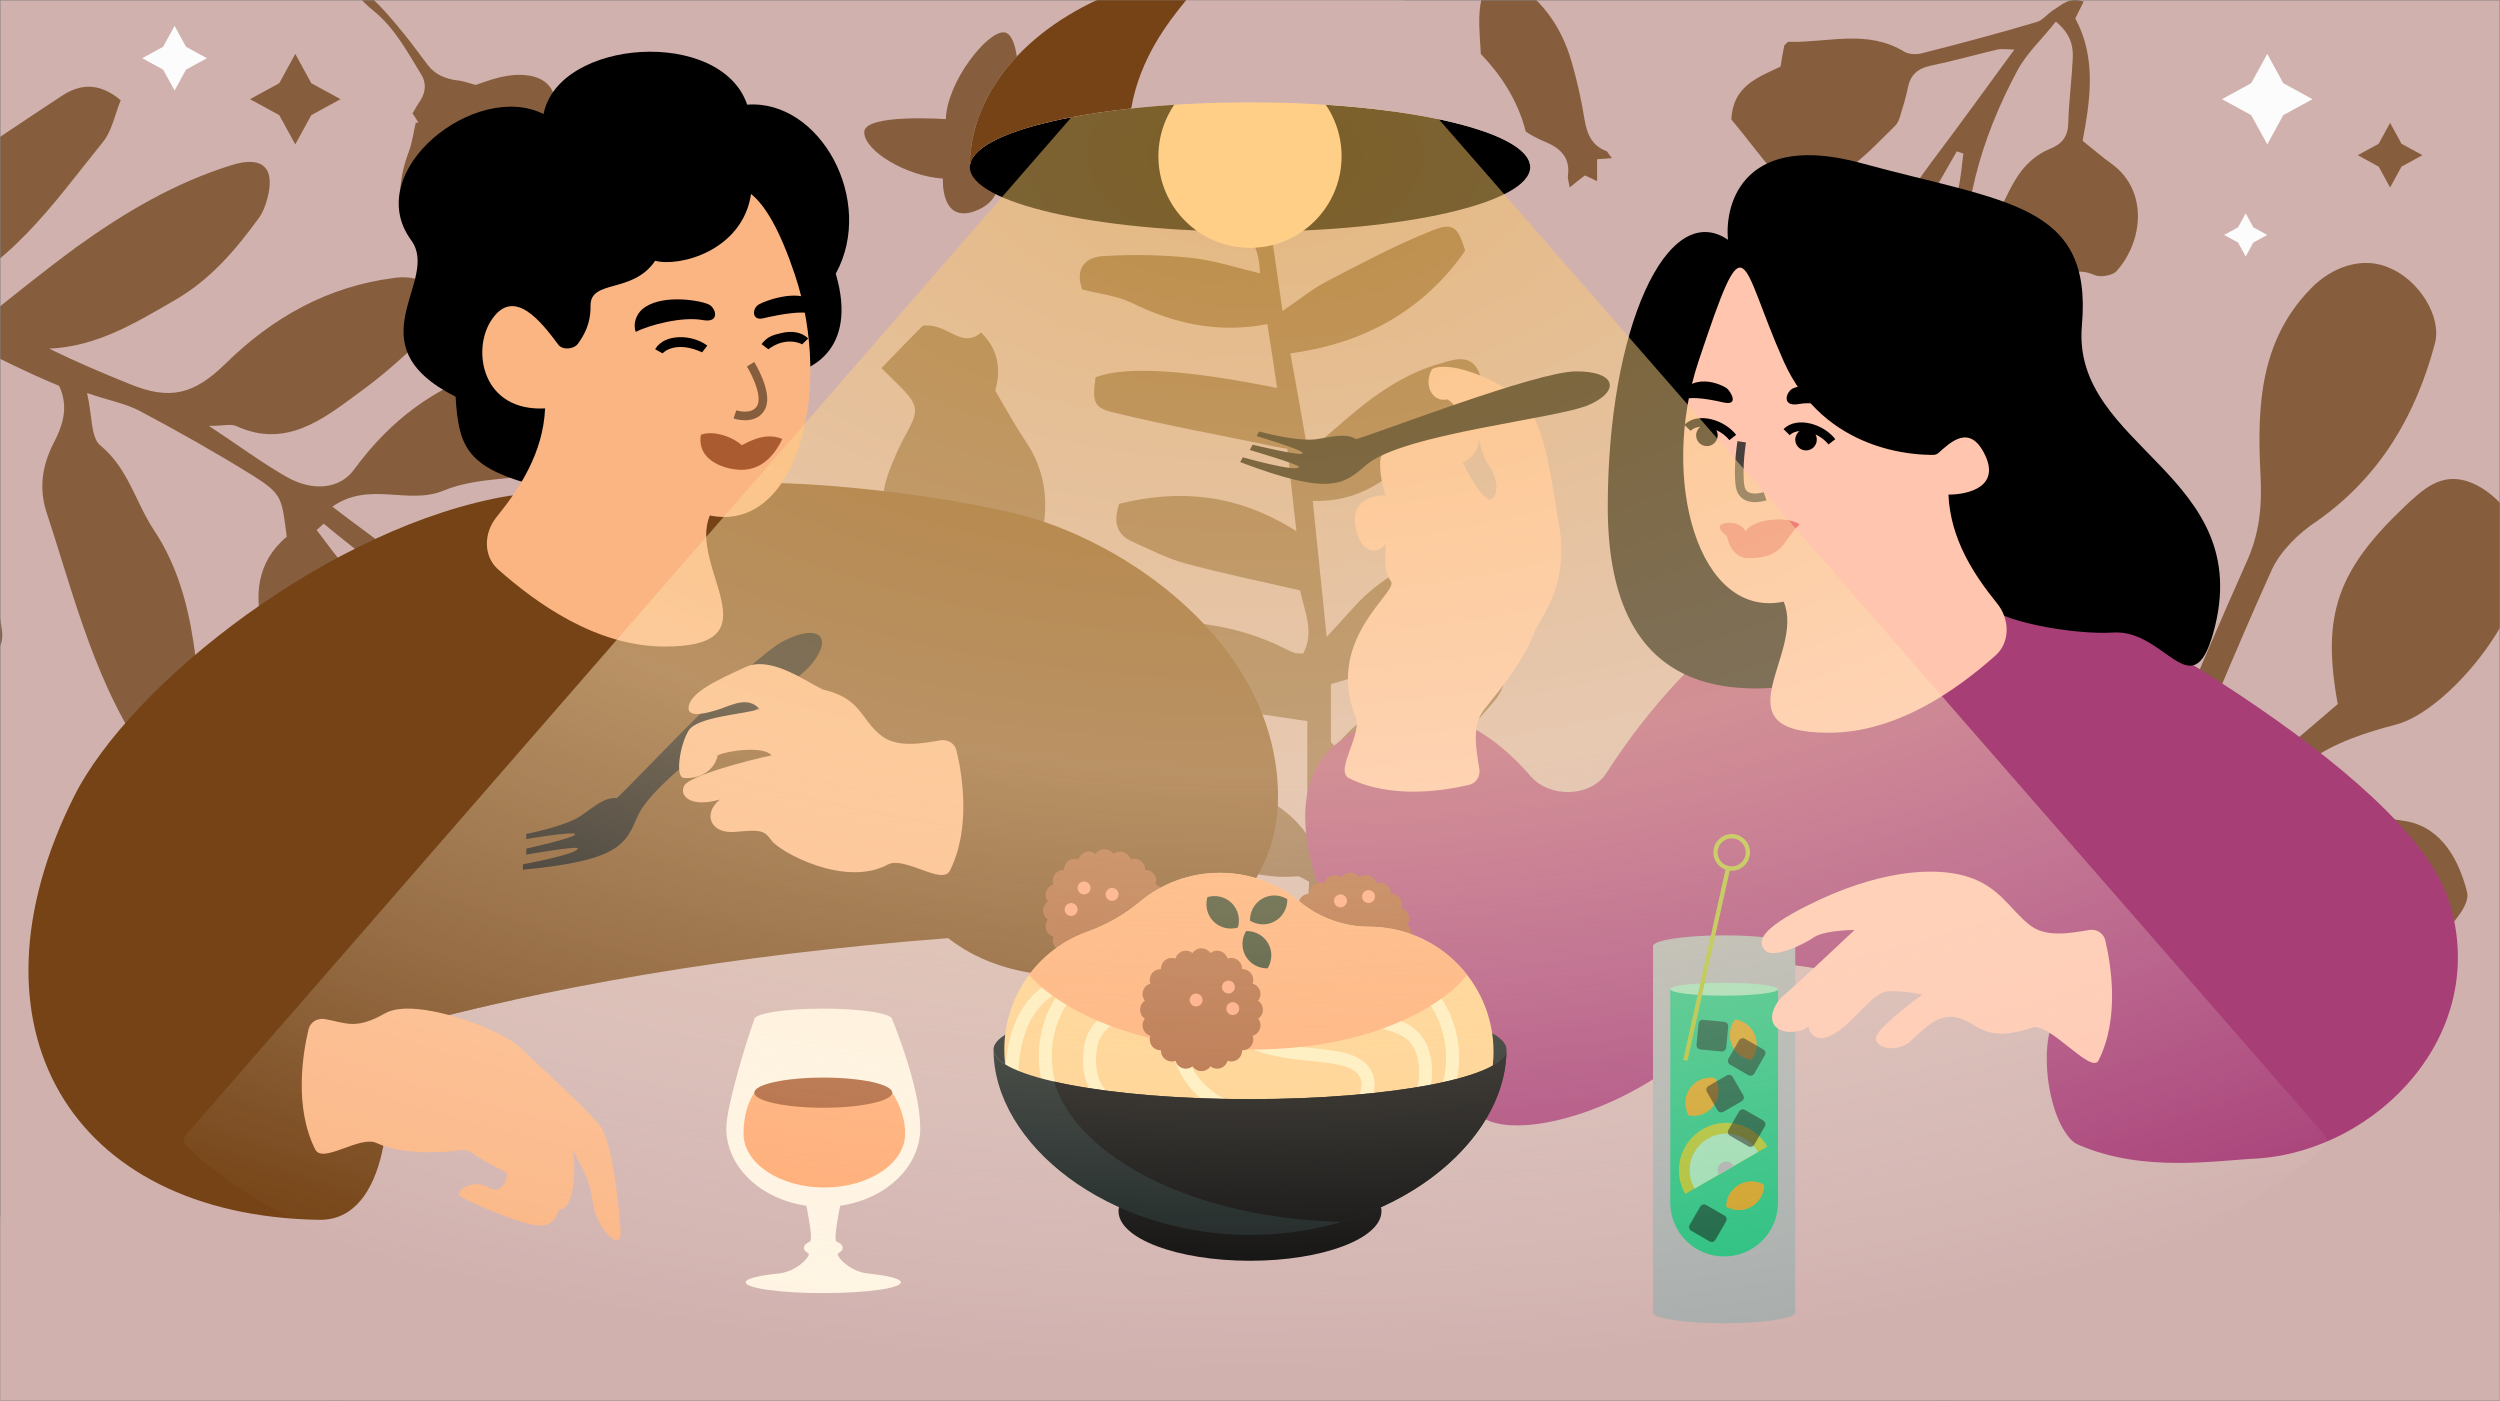 <svg width="1160" height="650" viewBox="0 0 1160 650" fill="none" xmlns="http://www.w3.org/2000/svg">
<rect x="0" y="0" width="1160" height="650" fill="#808080" stroke="none"/>
<g clip-path="url(#clip0_1_1203)">
<mask id="mask0_1_1203" style="mask-type:luminance" maskUnits="userSpaceOnUse" x="0" y="0" width="1160" height="650">
<path d="M1160 0H0V650H1160V0Z" fill="white"/>
</mask>
<g mask="url(#mask0_1_1203)">
<mask id="mask1_1_1203" style="mask-type:luminance" maskUnits="userSpaceOnUse" x="0" y="0" width="1160" height="650">
<path d="M1160 0H0V650H1160V0Z" fill="white"/>
</mask>
<g mask="url(#mask1_1_1203)">
<path d="M1160 0H0V650H1160V0Z" fill="#D1B1AE"/>
<path d="M1059.43 53.437L1052.02 67L1044.57 53.437L1031 46.016L1044.57 38.595L1052.02 25L1059.43 38.595L1073 46.016L1059.43 53.437Z" fill="#FCFCFC"/>
<path d="M637.517 65.531L628.519 82L619.483 65.531L603 56.519L619.483 47.508L628.519 31L637.517 47.508L654 56.519L637.517 65.531Z" fill="#FCFCFC"/>
<path d="M1114.3 77.312L1109.01 87L1103.7 77.312L1094 72.011L1103.7 66.711L1109.01 57L1114.3 66.711L1124 72.011L1114.3 77.312Z" fill="#865E3E"/>
<path fill-rule="evenodd" clip-rule="evenodd" d="M463.285 84.946C471.981 90.645 494.636 86.028 492.906 71.692C490.758 53.888 468.926 56.576 468.926 56.576C474.077 45.319 473.796 15.954 466.027 15.027C458.258 14.092 439.337 38.019 438.874 55.279C438.874 55.279 401 52.577 401 61.328C401 70.086 420.645 81.807 437.522 82.862C437.522 82.862 436.203 103.765 452.284 97.992C463.631 93.925 463.285 84.946 463.285 84.946Z" fill="#865E3E"/>
<path d="M144.426 53.437L137.016 67L129.574 53.437L116 46.016L129.574 38.595L137.016 25L144.426 38.595L158 46.016L144.426 53.437Z" fill="#865E3E"/>
<path d="M1045.54 112.542L1042.01 119L1038.46 112.542L1032 109.008L1038.46 105.474L1042.01 99L1045.54 105.474L1052 109.008L1045.54 112.542Z" fill="#FCFCFC"/>
<path d="M86.304 32.312L81.011 42L75.696 32.312L66 27.011L75.696 21.711L81.011 12L86.304 21.711L96 27.011L86.304 32.312Z" fill="#FCFCFC"/>
<path d="M1084.72 326.694C1056.52 350.893 1027.92 375.092 996.495 402.068C999.717 393.737 1001.33 388.183 1003.75 383.026C1020.26 343.355 1036.38 303.685 1054.1 264.411C1058.13 255.684 1066.59 247.353 1075.05 241.799C1104.45 221.171 1120.97 192.608 1129.83 159.285C1133.06 146.59 1122.18 129.929 1108.89 124.375C1097.61 119.218 1084.31 122.788 1074.24 131.912C1048.46 156.508 1047.25 188.244 1048.86 219.98C1049.67 235.055 1048.46 247.75 1042.02 261.634C1018.65 313.999 996.897 367.554 974.339 420.316C969.505 431.82 963.865 442.928 957.822 456.416C944.126 425.076 951.78 402.068 971.922 379.456C994.48 354.463 999.717 323.52 994.883 290.991C994.078 285.437 990.452 279.883 986.827 275.519C974.339 260.841 955.808 262.825 947.751 279.883C934.861 307.255 922.776 335.421 919.15 365.968C917.136 383.026 916.33 400.084 931.638 413.572C935.263 416.746 936.875 422.696 938.083 427.853C944.932 455.226 952.585 481.012 938.083 509.971C925.595 534.567 920.358 562.336 911.093 590.899C905.856 577.014 900.217 564.716 896.591 552.022C895.383 547.658 897.397 542.104 899.411 537.344C901.022 533.377 906.259 529.806 906.662 525.839C909.482 501.244 912.705 476.251 913.51 451.259C913.913 439.358 896.188 425.473 884.506 424.68C868.795 423.886 851.473 434.201 846.639 448.879C838.18 475.458 832.943 502.83 845.431 532.583C855.905 537.74 867.99 544.088 883.298 552.022C892.966 567.493 900.217 588.519 900.62 610.337C901.022 631.363 896.188 652.388 896.188 675C898.605 671.033 902.231 667.463 903.439 663.099C910.288 640.487 918.344 617.875 922.373 594.469C927.207 567.493 940.903 551.625 970.713 548.848C989.244 561.146 1011.4 563.923 1034.36 557.972C1042.42 555.989 1050.47 551.228 1056.52 545.674C1066.99 535.36 1064.98 522.269 1052.89 513.541C1030.33 496.88 1006.97 492.913 979.575 511.558C975.95 529.41 963.059 541.311 936.875 543.294C945.334 521.476 951.377 501.244 961.045 482.995C972.324 461.573 1006.16 455.226 1029.93 456.019C1063.77 457.606 1100.43 461.573 1129.43 436.978C1136.28 431.027 1146.35 420.316 1144.74 413.969C1141.11 399.687 1133.46 384.216 1116.54 381.042C1105.66 379.059 1093.58 379.455 1083.1 382.629C1068.6 386.993 1054.91 394.53 1041.21 402.068C1035.17 405.638 1027.51 411.589 1026.3 417.142C1023.48 433.804 1010.59 438.564 997.703 444.118C991.661 446.895 985.618 449.275 976.353 450.466C980.381 444.118 983.604 437.771 988.035 431.82C1010.59 400.084 1040.81 375.488 1071.83 352.876C1083.1 344.546 1098.01 339.785 1111.71 336.215C1135.07 330.264 1172.94 285.437 1170.92 255.287C1170.12 242.593 1157.63 227.121 1144.34 223.154C1132.25 219.584 1124.19 227.121 1116.14 234.659C1084.72 264.411 1077.06 285.04 1084.72 326.694Z" fill="#865E3E"/>
<path d="M803.36 55.438C803.993 39.863 815.722 35.878 826.163 30.903C826.668 27.371 827.38 23.895 827.93 21.022C828.768 20.383 829.245 19.432 829.921 19.397C847.99 19.91 866.394 13.396 883.731 24.066C885.848 25.279 889.379 25.359 891.775 24.705C909.638 20.202 927.348 15.443 944.959 10.226C947.823 9.482 949.985 6.393 952.652 4.733C956.625 2.343 960.148 -1.677 966.822 0.753C965.443 3.405 964.38 5.709 962.947 8.561C972.879 26.959 969.866 46.428 966.341 65.329C971.285 69.238 975.401 72.926 979.886 76.065C996.944 88.602 994.408 112.081 982.056 125.82C980.164 127.903 974.597 128.789 971.805 127.611C964.05 124.246 958.987 126.56 954.149 132.169C951.257 135.495 947.383 138.342 943.464 140.53C936.933 144.178 932.178 142.045 931.008 134.83C929.497 125.584 929.958 116.433 924.753 107.709C923.529 105.656 926.385 100.812 927.98 97.356C930.954 91.248 933.828 84.683 937.937 79.31C941.045 75.18 945.865 71.291 950.613 69.324C956.819 66.884 959.504 63.503 959.677 57.079C959.94 47.012 961.293 37.021 961.763 27.009C962.089 20.841 960.432 15.438 953.894 10.025C947.785 17.883 940.443 24.549 935.991 32.85C919.033 64.554 909.325 98.196 911.948 134.7C912.352 140.631 911.874 146.542 911.908 153.022C920.249 155.034 924.445 160.9 928.633 167.627C932.054 173.07 937.512 177.547 941.664 182.754C945.509 187.448 948.94 192.031 947.777 198.838C945.675 210.786 942.27 213.543 926.777 215.012C925.822 216.914 924.605 218.961 923.803 221.12C919.477 232.258 909.172 234.25 899.173 236.755C897.921 237.284 896.264 236.841 895.021 236.509C878.565 230.819 866.886 210.66 871.528 194.214C874.278 184.812 877.964 175.228 882.937 166.635C885.109 162.686 890.748 159.879 895.343 157.655C903.486 153.792 907.18 148.308 905.146 139.353C900.97 121.846 903.955 104.957 908.498 88.053C909.959 82.62 910.176 76.855 911.015 71.255C909.979 70.979 908.997 70.501 907.962 70.224C900.447 83.314 892.932 96.405 885.624 109.55C883.452 113.499 881.848 117.816 880.505 121.986C878.081 130.182 874.674 137.899 877.483 147.277C879.589 154.31 879.452 162.253 870.777 167.269C867.903 168.874 866.452 173.447 864.911 176.702C860.451 185.863 854.549 193.777 845.505 199.341C833.793 206.565 823.705 202.792 820.312 189.807C819.763 187.719 819.628 185.742 819.089 182.794C808.685 179.368 797.553 176.179 794.682 162.902C792.063 150.34 797.136 142.205 807.325 136.515C811.769 119.154 819.597 115.637 836.089 122.847C838.259 123.858 840.736 125.382 842.97 125.332C849.465 125.126 854.634 127.369 859.579 131.278C861.587 132.893 864.596 133.266 868.27 134.463C869.821 130.348 871.623 126.947 872.182 123.214C875.545 104.917 885.367 89.855 896.17 75.27C908.919 58.402 921.308 41.221 934.642 23C931.111 22.919 928.778 22.512 926.644 23.02C916.438 25.47 906.123 28.322 895.764 30.516C889.882 31.748 886.422 34.706 885.268 40.653C884.502 44.33 883.474 48.154 882.294 51.721C881.699 53.934 880.941 56.752 879.419 58.286C872.175 65.409 865.292 72.845 857.076 78.63C851.319 82.701 843.564 84.295 836.582 86.313C830.592 87.948 826.431 83.601 822.838 79.621C816.426 72.085 810.078 63.487 803.36 55.438Z" fill="#865E3E"/>
<path d="M617.542 317.428C617.542 327.123 617.542 335.711 617.542 344.298C618.103 345.129 618.945 345.683 619.507 346.514C638.876 322.968 666.386 314.381 693.335 304.686C700.914 312.442 698.107 319.921 692.774 326.015C674.527 347.345 655.719 367.844 624.84 370.614C617.261 371.445 615.015 376.708 614.734 383.356C614.454 394.991 614.734 406.348 614.734 418.814C623.156 409.672 630.735 400.531 639.157 392.498C653.473 378.37 672.281 371.999 690.809 366.182C699.791 363.412 705.687 369.783 702.318 378.647C699.511 386.403 695.019 393.606 689.966 400.254C673.966 421.861 653.473 438.204 627.086 446.238C623.156 447.346 619.226 449.285 614.454 450.947C613.331 463.412 611.927 475.324 610.804 487.512C611.646 487.789 612.489 488.066 613.331 488.343C626.805 476.155 639.718 462.858 654.315 451.778C669.193 440.697 686.036 432.941 703.441 428.232C712.424 432.941 712.424 438.204 708.494 444.853C687.721 482.249 659.649 510.781 615.857 521.03C613.05 521.584 610.524 522.415 607.436 523.246C602.944 539.867 602.102 557.595 590.873 572C590.873 569.23 590.312 566.183 590.873 563.413C594.242 544.022 598.172 524.354 601.26 504.964C603.506 491.944 600.979 490.005 587.786 485.573C568.135 478.925 548.205 471.722 529.116 463.135C521.817 459.811 515.641 453.44 509.466 447.9C504.413 443.19 502.167 437.373 505.816 428.509C544.836 419.645 572.346 444.576 604.348 465.905C605.471 445.13 606.594 426.847 607.436 409.118C604.067 407.456 602.944 406.348 601.821 406.625C579.083 408.564 559.995 398.038 540.906 388.897C533.046 385.295 526.589 378.924 520.414 372.553C515.361 367.567 512.834 360.919 518.168 352.054C530.519 350.946 542.871 354.824 555.222 358.425C558.872 359.534 561.96 361.473 565.609 362.581C581.329 367.013 596.488 372.83 606.594 387.512C606.594 370.337 606.594 353.162 606.594 334.603C593.119 332.664 580.206 330.725 567.574 328.508C550.45 325.461 536.976 315.212 523.221 306.071C520.414 304.132 518.729 297.483 519.852 294.159C520.975 291.112 526.87 288.342 530.8 288.342C553.538 287.511 575.434 290.558 595.926 300.807C597.611 301.638 599.295 302.47 600.979 303.024C601.821 303.301 602.664 303.024 604.629 303.301C609.962 293.605 605.471 284.187 603.225 273.938C585.259 269.782 567.574 266.181 550.17 261.472C541.748 259.256 533.888 255.101 525.747 251.5C518.729 248.453 516.203 243.189 519.291 233.771C547.082 226.846 574.311 229.062 601.541 246.514C599.856 232.386 598.734 220.752 597.33 208.286C593.119 207.455 589.47 206.901 586.101 206.07C563.363 201.361 540.344 197.206 517.887 191.666C507.501 189.45 506.658 186.956 508.343 175.045C522.098 169.782 550.17 171.444 592.558 180.031C591.154 170.336 589.751 161.195 588.066 150.391C565.048 154.823 544.555 150.114 524.905 140.419C517.887 137.095 509.746 136.264 502.167 134.325C498.518 124.352 503.851 119.089 512.273 118.812C525.747 117.981 539.222 118.258 552.696 119.643C563.083 120.751 573.188 124.075 584.698 126.845C584.136 116.319 581.61 109.671 572.908 103.854C552.415 90.557 533.607 75.599 526.589 50.391C524.905 44.02 523.221 37.925 531.362 31C536.414 34.047 543.152 36.263 547.643 40.972C559.433 53.438 570.662 66.18 581.329 79.754C584.978 84.186 586.663 90.557 587.786 96.374C590.593 111.61 592.558 127.122 595.084 144.297C602.944 139.034 608.839 134.048 615.857 130.446C631.858 122.136 647.859 113.549 664.702 106.901C674.527 103.023 676.492 105.516 679.861 116.319C660.491 144.02 633.262 159.256 598.734 163.965C601.541 179.2 604.067 193.605 606.874 209.671C613.05 204.408 618.664 199.699 623.998 194.99C637.472 183.355 651.789 173.106 669.193 168.397C674.808 166.735 681.545 164.519 685.475 171.167C689.124 177.538 685.475 182.524 680.983 186.956C672.562 195.544 664.14 204.131 655.158 212.164C642.525 223.522 629.051 233.217 609.12 232.386C611.366 253.993 613.331 273.938 615.577 295.544C620.349 290.281 624.279 286.126 628.209 281.694C642.806 265.627 661.895 257.04 682.668 252.331C686.879 251.5 691.931 253.716 696.423 254.547C695.581 259.256 695.861 264.796 693.335 268.397C678.457 291.943 658.807 309.395 629.893 314.104C626.244 314.658 622.594 316.043 617.542 317.428Z" fill="#865E3E"/>
<path d="M321.783 403.17C325.08 397.773 327.762 393.779 330.559 389.369C313.853 367.221 303.025 341.679 279.897 325.684C276.176 322.941 274.637 317.191 271.682 313.307C256.676 294.72 237.233 280.79 214.68 273.198C203.043 269.085 192.092 264.927 182.718 256.713C173.95 249.547 164.531 243.106 154.204 235.093C171.466 223.031 189.129 234.495 205.836 227.644C221.324 221.148 240.13 222.867 256.979 218.73C273.142 214.638 292.09 219.072 305.852 205.885C294.313 177.26 256.67 162.658 228.759 171.086C201.268 179.621 181.022 195.154 164.442 217.653C157.778 227.09 144.901 228.236 132.553 221.041C121.344 214.585 110.751 206.726 96.925 197.589C103.399 197.694 107.326 196.475 109.872 197.8C132.567 208.106 149.757 194.687 166.716 182.101C176.532 175.036 186.01 166.769 194.65 158.287C200.271 152.596 206.356 145.24 202.2 136.808C198.383 129.579 190.583 127.793 182.39 129.03C151.908 133.003 126.373 147.396 104.771 168.602C89.975 183.084 78.844 186.017 59.568 177.93C47.477 173.032 35.235 167.872 22.806 161.771C45.05 160.807 62.917 149.793 81.086 139.303C97.653 129.738 109.323 116.013 120.236 100.978C122.036 98.541 123.115 95.473 123.926 92.559C127.983 77.988 122.028 71.993 107.271 76.67C80.999 84.85 57.637 98.688 35.486 114.621C19.978 126.02 4.925 138.205 -10.395 150.544C-17.999 147.247 -25.184 144.059 -33.775 140.285C4.253 125.317 24.789 94.244 47.676 66.007C52.077 60.671 53.442 52.546 56.017 46.517C45.656 37.826 36.777 39.109 28.529 44.569C7.643 58.375 -13.243 72.18 -33.676 86.772C-41.772 92.495 -48.926 100.468 -54.975 108.502C-70.058 128.041 -74.787 129.723 -97.722 122.701C-100.803 121.685 -103.848 121.347 -107.045 120.747C-107.544 121.734 -108.043 122.721 -108.658 124.124C-100.716 128.623 -92.891 133.538 -84.38 138.407C-85.191 141.321 -85.468 143.926 -86.885 145.792C-97.415 160.257 -95.951 175.134 -89.501 190.626C-84.145 203.605 -79.324 216.892 -73.701 229.717C-62.419 256.045 -42.506 276.342 -25.916 298.907C-23.682 302.159 -18.741 304.547 -14.289 305.47C-4.548 307.533 2.328 302.165 0.845 292.191C-2.824 266.708 -7.178 241.272 -19.654 218.428C-29.709 199.777 -40.567 181.589 -51.424 163.401C-55.624 156.742 -61.01 151.117 -65.246 143.78C-30.911 147.715 -2.806 166.775 27.422 179.021C32.217 189.179 28.831 198.122 24.571 206.171C19.465 216.456 18.206 226.616 21.363 237.022C34.759 277.502 44.379 319.463 70.893 355.514C72.95 355.375 75.96 355.034 78.667 354.17C81.108 353.46 83.548 352.75 87.324 351.269C94.133 334.061 92.492 315.792 89.783 298.141C87.038 279.811 81.969 261.775 71.369 245.884C62.852 232.983 59.562 217.413 46.619 206.718C42.025 203.082 42.866 192.814 40.394 182.362C50.206 185.781 58.122 187.15 64.772 190.647C82.748 200.184 100.188 210.029 117.397 220.707C130.921 229.32 130.724 230.831 133.051 249.053C119.066 260.621 117.707 276.778 122.251 292.672C131.154 323.518 138.836 354.719 155.442 382.864C159.83 390.463 160.743 400.068 163.26 408.747C175.351 413.645 178.512 413.567 181.944 402.851C185.76 391.564 187.18 379.214 187.799 367.328C189.403 337.403 179.957 309.317 172.718 281.353C170.166 271.996 160.828 264.46 154.464 255.906C151.811 252.546 149.578 249.294 146.925 245.934C148.11 244.9 149.027 244.021 150.212 242.988C162.737 253.575 176.296 262.867 187.369 274.641C201.362 289.621 212.985 306.668 226.176 322.111C250.93 350.794 278.169 376.993 310.343 397.547C312.924 399.551 316.993 401.044 321.783 403.17Z" fill="#865E3E"/>
<path d="M151.623 670C162.213 659.818 162.645 646.879 163.726 634.576C164.374 626.091 161.781 617.182 162.213 608.697C163.293 590.03 165.238 571.576 167.183 552.909C168.912 536.576 173.018 521.091 180.798 506.455C197.655 500.515 213.647 493.091 227.046 481C235.258 473.364 239.364 462.97 241.309 452.152C243.038 443.242 244.118 434.121 245.631 425C247.144 416.939 244.118 411.636 234.394 407.606C219.482 418.424 203.922 429.667 188.578 441.121C176.476 450.242 173.45 463.606 171.722 477.394C170.857 485.03 172.37 492.879 171.505 500.303C170.641 507.515 168.048 514.515 165.887 521.727C163.726 529.152 161.564 536.364 158.971 544.636C157.891 542.939 156.81 541.879 156.378 540.394C153.136 524.909 149.678 509.424 147.301 493.727C146.437 488 147.95 481.848 148.598 475.909C150.975 457.667 148.598 440.909 134.551 427.121C126.555 419.273 118.342 411.212 111.427 402.303C104.944 394.03 99.757 384.697 93.922 375.788C89.168 368.152 88.951 368.152 77.93 370.061C76.417 377.061 74.04 384.485 73.608 392.121C72.311 419.909 75.985 446.212 98.46 466.788C107.969 475.485 117.046 484.394 129.148 489.697C131.957 490.97 134.983 493.303 136.063 495.848C143.627 512.606 148.166 530.424 149.678 548.879C149.678 549.515 149.03 549.939 147.949 552.061C141.682 542.727 136.28 533.818 130.228 525.121C125.906 519.182 122.016 512.394 116.397 508.152C102.782 497.97 88.735 488.212 74.04 479.515C62.802 472.939 50.268 468.061 38.166 462.758C32.763 460.424 27.144 461.485 23.47 465.939C20.012 470.182 18.5 475.061 21.957 480.576C30.818 493.515 38.598 506.879 47.458 519.606C55.67 531.273 66.908 539.97 80.091 546.545C88.303 550.576 96.515 552.061 105.16 549.091C130.877 540.182 147.949 552.909 153.784 581.333C154.001 581.97 154.217 582.818 154.217 583.455C154.649 606.576 158.107 629.909 150.975 652.606C148.814 658.333 147.085 664.273 151.623 670Z" fill="#865E3E"/>
<path d="M220.714 39.406C227.694 37.019 235.705 33.836 244.746 34.972C252.871 35.996 257.678 40.77 257.678 48.728C257.678 54.753 255.275 57.254 249.209 57.822C247.95 57.936 246.692 58.049 244.059 58.277C247.493 60.323 249.896 61.687 252.185 63.051C256.762 65.552 259.623 69.531 261.454 74.192C262.828 77.602 261.454 80.444 259.051 82.831C256.877 82.831 254.817 82.831 252.757 82.831C250.926 82.718 249.095 82.604 246.692 82.377C247.264 83.968 247.493 85.219 248.065 86.242C249.781 89.311 249.324 92.153 247.149 94.654C245.089 97.041 241.198 97.496 237.765 96.132C235.362 95.222 232.844 94.427 230.555 93.517C228.724 96.814 227.351 99.769 225.52 102.384C221.629 107.954 214.19 108.068 210.185 102.611C208.697 100.679 207.896 98.292 206.866 96.132C205.836 93.858 204.921 91.585 203.891 89.425C203.662 88.856 203.09 88.288 201.602 88.174C202.632 91.13 203.776 93.972 204.692 97.041C205.607 100.224 207.438 103.748 204.234 106.59C201.144 109.205 197.711 107.613 194.507 106.363C188.327 103.976 185.924 99.428 185.695 92.949C185.351 84.991 186.954 77.602 189.7 70.327C191.302 66.007 191.874 61.346 192.904 56.913C193.362 56.913 193.82 56.913 194.163 56.913C193.362 55.548 192.447 54.184 191.417 52.593C192.447 51.001 193.248 49.296 194.278 47.818C197.368 43.612 198.169 38.951 195.422 34.518C188.899 23.946 183.177 12.919 172.992 4.734C167.384 0.3 163.035 -5.611 158.229 -10.954C158 -11.295 158.114 -11.977 158 -13C163.035 -11.409 165.782 -7.43 169.101 -4.247C172.305 -1.064 175.624 2.006 178.714 5.416C181.918 8.94 184.894 12.578 187.869 16.215C191.531 20.763 194.964 25.537 198.512 30.198C201.831 34.518 206.408 36.45 211.673 37.246C214.305 37.36 216.937 38.383 220.714 39.406Z" fill="#865E3E"/>
<path d="M748 73.369C745.17 73.624 743.497 73.752 741.053 73.879C741.053 76.936 741.053 80.121 741.053 84.07C738.737 82.924 737.064 82.159 735.392 81.395C733.205 83.051 731.146 84.707 728.316 87C727.93 84.325 727.287 82.796 727.544 81.267C728.573 73.369 724.199 68.911 717.638 66.108C710.176 63.051 703.357 58.847 698.726 52.35C694.351 46.236 690.878 39.357 687.147 32.733C687.79 19.357 683.673 5.726 689.72 -7.268C691.392 -10.834 691.392 -13.892 689.463 -17.459C685.474 -24.72 682.901 -32.49 682.001 -40.898C681.1 -48.669 679.17 -56.312 678.141 -63.955C677.755 -66.885 678.27 -69.943 678.398 -73C678.784 -73 679.299 -73 679.685 -73C681.872 -61.917 683.673 -50.707 686.246 -39.752C688.047 -31.981 690.492 -24.338 693.322 -16.694C694.223 -14.274 696.41 -11.854 698.597 -10.58C714.679 -1.662 724.456 11.841 729.345 29.038C731.79 37.573 733.719 46.236 735.135 54.898C736.293 61.904 738.351 67.51 745.556 70.185C746.07 70.694 746.585 71.841 748 73.369Z" fill="#865E3E"/>
<path d="M470.155 457.575C468.755 447.684 466.693 437.83 465.956 427.903C463.631 398.69 461.307 369.477 459.485 340.135C458.584 325.259 459.008 310.311 458.86 295.24C458.8 288.241 460.874 283.118 466.26 277.815C485.009 259.617 492.088 228.92 476.271 205.351C471.206 197.756 466.663 189.621 461.799 181.3C464.422 171.854 463.573 162.495 455.237 154.261C445.915 162.335 439.543 149.546 428.153 151.139C423.108 156.219 416.406 163.077 409 170.79C411.985 173.796 415.452 177.083 418.828 180.528C426.041 188.108 426.056 191.071 421.147 200.029C417.706 206.044 414.908 212.432 412.43 219.008C404.049 241.138 414.708 265.5 432.77 277.292C448.747 287.869 451.746 302.069 452.334 318.24C452.738 329.872 452.319 341.446 451.65 353.086C450.776 373.681 454.378 393.93 455.993 414.288C457.165 428.689 462.624 441.579 465.985 455.145C466.265 456.152 467.367 457.216 467.988 458C468.74 457.806 469.493 457.611 470.155 457.575Z" fill="#865E3E"/>
</g>
<path d="M1160 562.232V650H0V564.445C83.454 486.185 312.152 430 581.202 430C847.711 430 1074.63 485.129 1160 562.232Z" fill="#D1B1AE"/>
<path d="M470 238.002C418.614 226.14 361.852 223.237 350.427 224.283L236.5 230.002C154.5 243.502 60.534 317.005 34.26 369.76C-18.934 476.101 32.168 563.955 148 566.002C180.596 566.578 183.507 511.178 177.58 479.098C251.603 458.141 341.193 442.85 439.961 435.302C490.5 475.002 593 444.26 593 369.76C593 298.76 521.385 249.865 470 238.002Z" fill="#754315"/>
<path d="M1136.5 418.499C1117.5 356.999 962.5 275 934 263C838.93 237.237 773.881 314.438 745.35 358.725C738.096 369.984 719.049 370.354 710.286 360.225C691.449 338.449 659.752 315.846 621.5 343.999C570.563 381.489 655.5 500.999 688.5 518.999C714.9 533.399 801 497.5 812.5 445C860.5 452 881.5 453.5 953 473.5C946.778 484.508 949.261 516.132 960.887 528.737C961.903 529.839 963.188 530.641 964.563 531.237C994.546 544.231 1027.99 538.446 1048 537.499C1103 533.499 1155.5 479.999 1136.5 418.499Z" fill="#A73E76"/>
<path d="M387.796 126.992C398.406 163.132 374.975 173.422 361.934 174.049C332.314 193.499 267.372 230.768 244.56 224.243C216.046 216.087 212.73 206.048 211.404 184.088C162.996 159.618 204.682 130.456 190.788 111.466C167.321 79.392 220.745 37.135 252.201 52.918C259.191 17.788 334.584 12.697 346.682 48.564C380.501 46.054 406.363 93.111 387.796 126.992Z" fill="black"/>
<path d="M368.887 127.647C387.072 182.13 369.133 247.393 329.374 239.172C319.127 263.422 360.935 300.001 308.469 300.001C276.599 300.001 248.697 279.791 231.077 264.15C224.182 258.029 224.475 247.245 230.275 240.081C241.116 226.691 251.998 210.19 252.929 189.501C223.912 191.001 218.962 163.07 227.633 149.132C238.166 132.203 251.319 149.573 259.071 159.949C261.024 162.563 266.262 162.112 268.179 159.472C270.987 155.606 274.148 150.149 274 142.001C273.772 129.385 293.531 136.501 304 121.001C315.031 124.001 344.5 116.501 348.5 90.016C355.103 95.276 361.938 106.825 368.887 127.647Z" fill="#FBB583"/>
<path d="M382 468C399.673 468 414 470.239 414 473C418 483 427 507.1 427 523.5C427 541.485 410.963 556.432 389.855 559.446C389.855 559.446 386.46 575.367 388.19 576.096C389.921 576.825 391 577.857 391 579C391 579.984 390.2 580.886 388.873 581.582C387.547 582.279 393.745 590.021 402.891 590.928C412.037 591.834 418 593.32 418 595C418 597.761 401.882 600 382 600C362.118 600 346 597.761 346 595C346 593.32 351.963 591.834 361.109 590.928C370.255 590.021 376.453 582.279 375.127 581.582C373.8 580.886 373 579.984 373 579C373 577.857 374.079 576.825 375.81 576.096C377.54 575.367 374.145 559.446 374.145 559.446C353.037 556.432 337 541.485 337 523.5C337 514.3 345.333 486 350 473C350 470.239 364.327 468 382 468Z" fill="#FFF4E2"/>
<path d="M382.5 551C403.211 551 420 539.807 420 526C420 518.054 416.789 511.316 414 507H350.031C347.479 510.743 345 516.941 345 526C345 539.807 361.789 551 382.5 551Z" fill="#FFA76D"/>
<path d="M382 514C399.673 514 414 510.866 414 507C414 503.134 399.673 500 382 500C364.327 500 350 503.134 350 507C350 510.866 364.327 514 382 514Z" fill="#AA5C30"/>
<path d="M244.161 389.333L244.206 386.924C244.206 386.924 262.573 383.461 269.893 378.299C276.327 373.766 280.71 369.846 286.224 370.294C293.292 364.15 347.381 305.539 363.869 297.274C380.357 289.008 386.648 295.925 376.473 308.259C366.298 320.592 304.58 358.361 295.738 378.972C290.222 391.735 287.337 399.347 242.596 403.54L242.72 401C242.72 401 268.557 396.286 268.06 393.596C268.044 392.379 244.155 396.534 244.155 396.534L244.229 393.736C244.229 393.736 267.09 388.708 266.895 387.104C266.701 385.5 244.161 389.333 244.161 389.333Z" fill="black"/>
<path d="M408.341 340.86C415.665 347.031 426.375 345.222 436.352 343.517C439.774 342.932 443.039 344.93 443.83 348.243C446.467 359.288 450.654 384.303 440.736 404.014C437.276 410.928 419.863 397.24 412.143 401.063C391.787 412.128 361.5 394.997 358 389.997C354.5 384.997 352.5 384.997 341 385.997C329.5 386.997 326 377.497 334 370.997C320 374.997 315 368.997 317.5 364.497C320 359.997 346 352.997 358 350.497C354.5 345.997 337.5 348.243 333 350.497C332 355.997 326.5 361.497 317.5 360.997C313 360.997 315.5 345.497 319.5 338.997C323.5 332.497 345 331.497 352.5 328.997C347 322.997 340 326.997 334 328.997C328 330.997 320 332.997 319.5 328.997C319 321.497 334 314.997 346 309.497C357.955 304.018 374.872 316.9 381.921 319.963C381.976 319.987 382.032 320.004 382.09 320.018C399.5 324.03 399.365 333.646 408.341 340.86Z" fill="#FBB583"/>
<path d="M863.648 75.701C810.098 61.076 800.091 93.306 801.781 111.25C773.384 91.952 746 152.892 746 235.161C746 317.429 795.696 322.508 830.179 318.445C864.662 314.382 896.958 238.303 920.5 279.5C925.558 288.352 962.921 294.682 980.5 293.5C1004.63 291.878 1017.12 328.924 1027 293.5C1047.5 220 960.929 207.877 966 151C971.071 94.123 930.586 93.983 863.648 75.701Z" fill="black"/>
<path d="M788.113 167.643C769.928 222.126 787.867 287.389 827.626 279.169C837.873 303.418 796.065 339.997 848.531 339.997C880.401 339.997 908.303 319.787 925.923 304.146C932.818 298.026 932.525 287.241 926.725 280.077C915.884 266.687 905.002 250.186 904.071 229.498C913.5 229.498 928.15 225.774 921 210.998C913.937 196.401 905.022 205.222 899.487 210.137C898.85 210.703 898.048 211.029 897.196 211.046C889.201 211.206 846.53 210.013 827.626 167.643C806.722 120.789 810.843 99.539 788.113 167.643Z" fill="#FFC5AE"/>
<path d="M800 434C781.775 434 767 436.239 767 439V609C767 611.761 781.775 614 800 614C818.225 614 833 611.761 833 609V439C833 436.239 818.225 434 800 434Z" fill="#A9AEAC"/>
<path d="M775 459H825V558C825 571.807 813.807 583 800 583C786.193 583 775 571.807 775 558V459Z" fill="#25BE7C"/>
<path d="M800 462C813.807 462 825 460.657 825 459C825 457.343 813.807 456 800 456C786.193 456 775 457.343 775 459C775 460.657 786.193 462 800 462Z" fill="#9ADBB1"/>
<path fill-rule="evenodd" clip-rule="evenodd" d="M812.635 491.839C806.972 490.997 802.626 486.114 802.626 480.216C802.626 477.496 803.551 474.992 805.102 473C810.766 473.841 815.111 478.725 815.111 484.623C815.111 487.343 814.187 489.847 812.635 491.839Z" fill="#CE9E21"/>
<path fill-rule="evenodd" clip-rule="evenodd" d="M818.568 549.73C818.564 553.787 816.457 557.733 812.69 559.907C808.924 562.082 804.453 561.934 800.938 559.909C800.941 555.851 803.048 551.906 806.815 549.731C810.582 547.556 815.052 547.704 818.568 549.73Z" fill="#CE9E21"/>
<path fill-rule="evenodd" clip-rule="evenodd" d="M785.672 517.776C792.162 517.776 797.423 512.515 797.423 506.025C797.423 503.902 796.86 501.91 795.875 500.192C795.186 500.066 794.476 500 793.751 500C787.261 500 782 505.261 782 511.751C782 513.874 782.563 515.865 783.548 517.584C784.237 517.71 784.947 517.776 785.672 517.776Z" fill="#CE9E21"/>
<path d="M782 492L802 402" stroke="#AABE2E" stroke-width="2" stroke-miterlimit="10" stroke-linejoin="round"/>
<path d="M803.5 403C807.642 403 811 399.642 811 395.5C811 391.358 807.642 388 803.5 388C799.358 388 796 391.358 796 395.5C796 399.642 799.358 403 803.5 403Z" stroke="#AABE2E" stroke-width="2" stroke-miterlimit="10" stroke-linejoin="round"/>
<path d="M820.053 532C817.135 526.947 812.33 523.26 806.694 521.75C801.058 520.239 795.053 521.03 790 523.947C784.947 526.865 781.26 531.67 779.75 537.306C778.239 542.942 779.03 548.947 781.947 554L801 543L820.053 532Z" fill="#AABE2E"/>
<path d="M815.722 534.5C813.468 530.595 809.755 527.746 805.4 526.579C801.045 525.412 796.405 526.023 792.5 528.278C788.595 530.532 785.746 534.245 784.579 538.6C783.412 542.955 784.023 547.595 786.278 551.5L801 543L815.722 534.5Z" fill="#9ADBB1"/>
<path d="M804.464 541C803.934 540.081 803.06 539.411 802.035 539.136C801.011 538.862 799.919 539.005 799 539.536C798.081 540.066 797.411 540.94 797.136 541.965C796.862 542.989 797.005 544.081 797.536 545L801 543L804.464 541Z" fill="#A9AEAC"/>
<path opacity="0.5" d="M801.237 498.996L792.732 503.906C791.775 504.458 791.448 505.681 792 506.638L796.91 515.143C797.463 516.099 798.686 516.427 799.642 515.875L808.147 510.965C809.104 510.412 809.431 509.189 808.879 508.233L803.969 499.728C803.417 498.771 802.193 498.443 801.237 498.996Z" fill="black"/>
<path opacity="0.5" d="M818.147 486.91L809.642 482C808.686 481.448 807.462 481.775 806.91 482.732L802 491.237C801.448 492.193 801.775 493.417 802.732 493.969L811.237 498.879C812.193 499.431 813.417 499.104 813.969 498.147L818.879 489.642C819.431 488.686 819.104 487.463 818.147 486.91Z" fill="black"/>
<path opacity="0.5" d="M818.147 519.91L809.642 515C808.686 514.448 807.462 514.775 806.91 515.732L802 524.237C801.448 525.193 801.775 526.417 802.732 526.969L811.237 531.879C812.193 532.431 813.417 532.104 813.969 531.147L818.879 522.642C819.431 521.686 819.104 520.463 818.147 519.91Z" fill="black"/>
<path opacity="0.5" d="M800.086 474.128L790.31 473.191C789.211 473.085 788.234 473.891 788.128 474.991L787.191 484.767C787.086 485.866 787.892 486.843 788.991 486.948L798.767 487.885C799.867 487.991 800.844 487.185 800.949 486.085L801.886 476.31C801.991 475.21 801.185 474.233 800.086 474.128Z" fill="black"/>
<path opacity="0.5" d="M793.237 575.996L784.732 571.086C783.775 570.534 783.448 569.311 784 568.354L788.91 559.849C789.463 558.893 790.686 558.565 791.642 559.117L800.147 564.027C801.104 564.58 801.431 565.803 800.879 566.759L795.969 575.264C795.417 576.221 794.193 576.549 793.237 575.996Z" fill="black"/>
<path d="M363 203.673C354.046 199.853 345.091 206.539 344.096 206.539C340.117 202.718 330.764 199.471 325.193 201.763C323.203 214.18 337.132 218 344.096 218C351.061 218 358.025 214.18 363 203.673Z" fill="#AA5C30"/>
<path d="M798.014 244.244C798.242 242.049 807.641 241.293 809.967 246.557C812.707 241.293 828.206 238.91 835 243.26C827 251 827.907 259 811.187 259C804.704 259 801.955 252.428 801.27 248.819C800.39 247.883 797.786 246.439 798.014 244.244Z" fill="#EF7E77"/>
<path d="M362.707 154.499C367.013 153.485 371.855 153.863 375 157.071L372.151 159.792C371.749 159.383 364.5 156 356.5 162.067L353.365 159.671C356.126 156.151 358.347 155.525 362.707 154.499Z" fill="black"/>
<path d="M315.2 156.442C310.775 156.563 306.197 158.165 304 162.067L307.466 163.968C307.746 163.47 313.573 157.873 325.787 163.479L328.187 160.365C324.597 157.67 319.68 156.32 315.2 156.442Z" fill="black"/>
<path d="M352.501 141.075C353.812 140.151 369.335 133.827 377.001 139.502C379.04 141.011 381.001 142.502 380.001 146.737C374.409 143.279 362.103 145.885 353.938 147.721C348.501 148.943 349.001 142.502 352.501 141.075Z" fill="black"/>
<path d="M328.41 141.075C323.691 139.096 306.166 136.457 298 143.502C295.49 145.667 293.5 150.002 295 154.002C301.363 150.725 316.71 146.762 326 148.502C334.704 150.132 331.975 142.169 328.41 141.075Z" fill="black"/>
<path d="M793.964 194.51C789.621 193.474 784.736 193.86 781.562 197.139L784.437 199.92C785.505 198.817 787.074 198.172 788.961 198.027C787.769 198.941 787 200.379 787 201.998C787 204.759 789.239 206.998 792 206.998C794.761 206.998 797 204.759 797 201.998C797 201.115 796.771 200.285 796.37 199.566C798.763 200.675 800.933 202.303 802.419 204.222L805.581 201.773C802.795 198.175 798.361 195.559 793.964 194.51Z" fill="black"/>
<path d="M838 208.998C835.239 208.998 833 206.759 833 203.998C833 202.379 833.769 200.941 834.961 200.027C833.074 200.172 831.505 200.817 830.437 201.92L827.562 199.139C830.736 195.86 835.621 195.474 839.964 196.51C844.361 197.559 848.795 200.175 851.581 203.773L848.419 206.222C846.933 204.303 844.763 202.675 842.37 201.566C842.771 202.285 843 203.115 843 203.998C843 206.759 840.761 208.998 838 208.998Z" fill="black"/>
<path d="M801.137 180.09C799.478 178.921 784.434 170.834 777 186.736C782.592 183.278 791.535 184.9 799.7 186.736C807.35 188.456 802.797 181.26 801.137 180.09Z" fill="black"/>
<path d="M832.397 180.028C838.566 177.44 853.541 178.931 862 194C855.637 190.723 844.097 185.715 834.807 187.455C826.102 189.085 828.832 181.122 832.397 180.028Z" fill="black"/>
<path d="M941.341 428.86C948.665 435.031 959.375 433.223 969.352 431.517C972.774 430.933 976.039 432.931 976.83 436.243C979.467 447.288 983.654 472.303 973.736 492.014C970.276 498.928 950.22 473.175 942.5 476.997C919.643 484.563 917 473.497 907.5 471.997C898 470.497 892 478.497 886 483.497C880 488.497 870 486.497 870.5 481.497C870.9 477.497 885 466.497 892 461.497C889.167 460.83 882 459.597 876 459.997C868.5 460.497 860.5 474.497 850.5 479.997C842.5 484.397 839.5 479.164 839 475.997C838.667 477.664 832.5 479.622 828 478.497C818 475.997 823 465.497 828 461.497C832 458.297 851.333 440.177 860.5 431.517C855.833 431.517 845.5 432.213 841.5 434.997C836.5 438.477 822.5 444.997 819 440.997C815.5 436.997 816 431.517 839 419.997C870.665 404.137 896.5 401.997 912 406.497C927.5 410.997 932.35 421.633 941.341 428.86Z" fill="#FFC5AE"/>
<path d="M178.659 470.191C164.819 478.053 160.625 474.553 150.648 472.848C147.226 472.263 143.961 474.261 143.17 477.573C140.533 488.619 136.346 513.634 146.264 533.344C149.724 540.258 167.137 526.571 174.857 530.393C185.281 535.488 203.908 535.279 213.788 533.64C216.046 533.265 218.721 534.516 220.534 535.912C225.435 539.687 235.256 543.406 235.256 544.998C235.256 547.043 232.901 554.93 226.424 550.84C219.947 546.751 210.82 552.593 213.47 554.93C216.12 557.266 236.434 565.738 246.149 568.074C255.865 570.411 257.925 565.153 259.398 561.356C265.286 561.064 267.641 548.503 265.874 532.729C266.758 537.403 273.529 544.706 275.001 557.559C276.473 570.411 288.838 582.096 287.955 570.703C287.072 559.311 284.422 530.1 278.239 522.223C272.057 514.346 252.921 497.092 240.556 485.328C232 477.573 192.5 462.328 178.659 470.191Z" fill="#FBB583"/>
<path fill-rule="evenodd" clip-rule="evenodd" d="M686.405 356.68C684.7 346.703 682.891 335.993 689.062 328.669C689.385 328.267 689.714 327.858 690.05 327.442C697.228 318.527 707.17 306.181 712.425 292.328C713.019 291.139 713.78 289.817 714.628 288.342C719.49 279.89 727.256 266.389 723.425 243.828C722.911 240.804 722.424 237.813 721.945 234.871C718.224 212.039 714.998 192.244 703.925 183.828C691.425 174.328 671.425 167.328 664.425 171.328C660.425 178.328 664.425 186.828 671.425 185.328C673.825 186.128 676.425 190.328 677.425 192.328C675.425 194.328 671.425 199.228 671.425 202.828C666.925 199.328 659.925 199.828 657.425 204.828C652.425 202.828 640.925 206.328 640.425 213.828C640.025 219.828 641.925 226.995 642.925 229.828C637.381 229.661 626.807 232.228 628.859 243.828C631.425 258.328 639.925 256.828 642.925 252.328C642.925 254.011 642.886 255.517 642.85 256.89C642.705 262.451 642.618 265.818 645.425 269.828C646.456 271.302 644.219 274.19 640.911 278.461C632.993 288.684 618.939 306.83 628.859 332.472C630.671 336.13 628.55 341.964 626.553 347.46C624.336 353.561 622.271 359.244 625.908 361.064C645.619 370.982 670.634 366.795 681.679 364.158C684.992 363.367 686.99 360.102 686.405 356.68ZM691.19 216.45C688.425 212.828 686.916 207.598 686.141 203.074C686.603 209.636 681.396 213.492 678.735 214.6C681.941 221.239 689.13 233.91 692.247 231.487C696.142 228.458 693.954 220.071 691.19 216.45Z" fill="#FFC5AE"/>
<path d="M583.091 202.35L584.192 200.206C584.192 200.206 602.21 205.174 611.054 203.758C618.826 202.517 624.487 200.924 629.242 203.751C638.292 201.343 712.646 172.495 731.09 172.324C749.533 172.153 752.14 181.132 737.577 187.733C723.015 194.334 650.976 201.109 633.969 215.73C623.402 224.765 617.463 230.333 575.438 214.421L576.667 212.195C576.667 212.195 601.943 219.324 602.681 216.69C603.201 215.59 579.919 208.814 579.919 208.814L581.216 206.334C581.216 206.334 603.958 211.874 604.489 210.347C605.021 208.821 583.091 202.35 583.091 202.35Z" fill="black"/>
<path d="M348.27 169C348.27 169 356.379 182.169 353.304 188.754C350.228 195.339 341 192.3 341 192.3" stroke="#865E3E" stroke-width="4" stroke-miterlimit="10" stroke-linejoin="round"/>
<path d="M808.16 205C808.16 205 806.233 216.618 807.347 225.246C808.46 233.875 819 230.24 819 230.24" stroke="#463F3B" stroke-width="4" stroke-miterlimit="10" stroke-linejoin="round"/>
<path d="M626.506 405H626.494C624.762 405 623.237 405.881 622.339 407.218C621.073 406.22 619.347 405.852 617.697 406.387L617.685 406.391C616.036 406.927 614.856 408.238 614.417 409.791C612.904 409.235 611.151 409.421 609.749 410.44L609.739 410.448C608.339 411.467 607.624 413.076 607.685 414.685C606.076 414.624 604.467 415.339 603.448 416.739L603.44 416.749C602.421 418.151 602.235 419.904 602.791 421.417C601.238 421.856 599.927 423.036 599.391 424.685L599.387 424.697C598.852 426.347 599.22 428.073 600.218 429.339C598.881 430.237 598 431.762 598 433.494V433.506C598 435.238 598.881 436.763 600.218 437.661C599.22 438.927 598.852 440.653 599.387 442.303L599.391 442.315C599.927 443.964 601.238 445.144 602.791 445.583C602.235 447.096 602.421 448.849 603.44 450.251L603.448 450.261C604.467 451.661 606.076 452.376 607.685 452.315C607.624 453.924 608.339 455.533 609.739 456.552L609.749 456.56C611.151 457.579 612.904 457.765 614.417 457.209C614.856 458.762 616.036 460.073 617.685 460.609L617.697 460.613C619.347 461.148 621.073 460.78 622.339 459.782C623.237 461.119 624.762 462 626.494 462H626.506C628.238 462 629.763 461.119 630.661 459.782C631.927 460.78 633.653 461.148 635.303 460.613L635.315 460.609C636.964 460.073 638.144 458.762 638.583 457.209C640.096 457.765 641.849 457.579 643.251 456.56L643.261 456.552C644.661 455.533 645.376 453.924 645.315 452.315C646.924 452.376 648.533 451.661 649.552 450.261L649.56 450.251C650.579 448.849 650.765 447.096 650.209 445.583C651.762 445.144 653.073 443.964 653.609 442.315L653.613 442.303C654.148 440.653 653.78 438.927 652.782 437.661C654.119 436.763 655 435.238 655 433.506V433.494C655 431.762 654.119 430.237 652.782 429.339C653.78 428.073 654.148 426.347 653.613 424.697L653.609 424.685C653.073 423.036 651.762 421.856 650.209 421.417C650.765 419.904 650.579 418.151 649.56 416.749L649.552 416.739C648.533 415.339 646.924 414.624 645.315 414.685C645.376 413.076 644.661 411.467 643.261 410.448L643.251 410.44C641.849 409.421 640.096 409.235 638.583 409.791C638.144 408.238 636.964 406.927 635.315 406.391L635.303 406.387C633.653 405.852 631.927 406.22 630.661 407.218C629.763 405.881 628.238 405 626.506 405Z" fill="#AA5C30"/>
<path d="M512.506 394H512.494C510.762 394 509.237 394.881 508.339 396.218C507.073 395.22 505.347 394.852 503.697 395.387L503.685 395.391C502.036 395.927 500.856 397.238 500.417 398.791C498.904 398.235 497.151 398.421 495.749 399.44L495.739 399.448C494.339 400.467 493.624 402.076 493.685 403.685C492.076 403.624 490.467 404.339 489.448 405.739L489.44 405.749C488.421 407.151 488.235 408.904 488.791 410.417C487.238 410.856 485.927 412.036 485.391 413.685L485.387 413.697C484.852 415.347 485.22 417.073 486.218 418.339C484.881 419.237 484 420.762 484 422.494V422.506C484 424.238 484.881 425.763 486.218 426.661C485.22 427.927 484.852 429.653 485.387 431.303L485.391 431.315C485.927 432.964 487.238 434.144 488.791 434.583C488.235 436.096 488.421 437.849 489.44 439.251L489.448 439.261C490.467 440.661 492.076 441.376 493.685 441.315C493.624 442.924 494.339 444.533 495.739 445.552L495.749 445.56C497.151 446.579 498.904 446.765 500.417 446.209C500.856 447.762 502.036 449.073 503.685 449.609L503.697 449.613C505.347 450.148 507.073 449.78 508.339 448.782C509.237 450.119 510.762 451 512.494 451H512.506C514.238 451 515.763 450.119 516.661 448.782C517.927 449.78 519.653 450.148 521.303 449.613L521.315 449.609C522.964 449.073 524.144 447.762 524.583 446.209C526.096 446.765 527.849 446.579 529.251 445.56L529.261 445.552C530.661 444.533 531.376 442.924 531.315 441.315C532.924 441.376 534.533 440.661 535.552 439.261L535.56 439.251C536.579 437.849 536.765 436.096 536.209 434.583C537.762 434.144 539.073 432.964 539.609 431.315L539.613 431.303C540.148 429.653 539.78 427.927 538.782 426.661C540.119 425.763 541 424.238 541 422.506V422.494C541 420.762 540.119 419.237 538.782 418.339C539.78 417.073 540.148 415.347 539.613 413.697L539.609 413.685C539.073 412.036 537.762 410.856 536.209 410.417C536.765 408.904 536.579 407.151 535.56 405.749L535.552 405.739C534.533 404.339 532.924 403.624 531.315 403.685C531.376 402.076 530.661 400.467 529.261 399.448L529.251 399.44C527.849 398.421 526.096 398.235 524.583 398.791C524.144 397.238 522.964 395.927 521.315 395.391L521.303 395.387C519.653 394.852 517.927 395.22 516.661 396.218C515.763 394.881 514.238 394 512.506 394Z" fill="#AA5C30"/>
<path d="M580 510C645.722 510 699 499.703 699 487C699 474.297 645.722 464 580 464C514.278 464 461 474.297 461 487C461 499.703 514.278 510 580 510Z" fill="#0C1616"/>
<path d="M580 585C613.689 585 641 574.703 641 562C641 549.297 613.689 539 580 539C546.311 539 519 549.297 519 562C519 574.703 546.311 585 580 585Z" fill="black"/>
<path d="M571.158 520.774C576.037 520.344 580.742 519.31 585.199 517.747C595.329 534.67 613.842 546 635 546C667.033 546 693 520.033 693 488C693 455.967 667.033 430 635 430C623.611 430 611.887 425.751 603.144 418.453C593.082 410.054 580.131 405 566 405C551.847 405 538.878 410.069 528.809 418.491C521.658 424.474 513.312 429.22 504.529 432.349C482.074 440.35 466 461.798 466 487C466 519.033 491.967 545 524 545C543.432 545 560.633 535.443 571.158 520.774Z" fill="#FFCF87"/>
<path d="M659.5 510C662.167 501.833 664.2 483.9 651 477.5C634.5 469.5 600.5 471 589.5 458C578.5 445 557.5 422.685 535 434.685M632.5 511C635.167 506.667 637.7 496.9 626.5 492.5C612.5 487 582.5 492 571.5 475C560.5 458 546 436.998 519.5 443.498M499.665 455.5C489.165 455.667 468.7 465 469.5 503M573 515.5C572.5 514.5 552.5 510 547 487.5C540.835 462.281 509 466 506 486C503.6 502 511 509.333 515 511M625.709 539C652.379 539 674 517.453 674 490.872C674 464.292 652.379 442.745 625.709 442.745C616.223 442.745 606.46 439.206 599.163 433.144C590.789 426.186 580.015 422 568.26 422C557.359 422 547.302 425.6 539.22 431.671C531.777 437.262 523.409 442.011 514.806 445.567C497.308 452.798 485 469.988 485 490.043C485 516.623 506.62 538.17 533.291 538.17" stroke="#FFF0BD" stroke-width="6" stroke-miterlimit="10" stroke-linejoin="round"/>
<g style="mix-blend-mode:multiply">
<path d="M603.144 418.453C593.082 410.054 580.131 405 566 405C551.847 405 538.878 410.069 528.809 418.491C521.658 424.474 513.314 429.219 504.531 432.348C493.658 436.222 484.281 443.249 477.5 452.328C487 463.885 520.9 487 580.5 487C640.1 487 672.157 463.885 680.736 452.328C670.121 438.737 653.581 430 635 430C623.611 430 611.887 425.751 603.144 418.453Z" fill="#FFA76D"/>
</g>
<path d="M580 510C645.722 510 699 499.703 699 487C699 530.968 645.722 573 580 573C514.278 573 461 530.968 461 487C461 499.703 514.278 510 580 510Z" fill="#0C1616"/>
<path d="M580 510C645.722 510 699 499.703 699 487C699 520.961 667.215 553.766 622.46 566.941C555.239 565.495 500.089 537.849 489.024 501.827C510.853 506.825 543.508 510 580 510Z" fill="black"/>
<path d="M557.506 440H557.494C555.762 440 554.237 440.881 553.339 442.218C552.073 441.22 550.347 440.852 548.697 441.387L548.685 441.391C547.036 441.927 545.856 443.238 545.417 444.791C543.904 444.235 542.151 444.421 540.749 445.44L540.739 445.448C539.339 446.467 538.624 448.076 538.685 449.685C537.076 449.624 535.467 450.339 534.448 451.739L534.44 451.749C533.421 453.151 533.235 454.904 533.791 456.417C532.238 456.856 530.927 458.036 530.391 459.685L530.387 459.697C529.852 461.347 530.22 463.073 531.218 464.339C529.881 465.237 529 466.762 529 468.494V468.506C529 470.238 529.881 471.763 531.218 472.661C530.22 473.927 529.852 475.653 530.387 477.303L530.391 477.315C530.927 478.964 532.238 480.144 533.791 480.583C533.235 482.096 533.421 483.849 534.44 485.251L534.448 485.261C535.467 486.661 537.076 487.376 538.685 487.315C538.624 488.924 539.339 490.533 540.739 491.552L540.749 491.56C542.151 492.579 543.904 492.765 545.417 492.209C545.856 493.762 547.036 495.073 548.685 495.609L548.697 495.613C550.347 496.148 552.073 495.78 553.339 494.782C554.237 496.119 555.762 497 557.494 497H557.506C559.238 497 560.763 496.119 561.661 494.782C562.927 495.78 564.653 496.148 566.303 495.613L566.315 495.609C567.964 495.073 569.144 493.762 569.583 492.209C571.096 492.765 572.849 492.579 574.251 491.56L574.261 491.552C575.661 490.533 576.376 488.924 576.315 487.315C577.924 487.376 579.533 486.661 580.552 485.261L580.56 485.251C581.579 483.849 581.765 482.096 581.209 480.583C582.762 480.144 584.073 478.964 584.609 477.315L584.613 477.303C585.148 475.653 584.78 473.927 583.782 472.661C585.119 471.763 586 470.238 586 468.506V468.494C586 466.762 585.119 465.237 583.782 464.339C584.78 463.073 585.148 461.347 584.613 459.697L584.609 459.685C584.073 458.036 582.762 456.856 581.209 456.417C581.765 454.904 581.579 453.151 580.56 451.749L580.552 451.739C579.533 450.339 577.924 449.624 576.315 449.685C576.376 448.076 575.661 446.467 574.261 445.448L574.251 445.44C572.849 444.421 571.096 444.235 569.583 444.791C569.144 443.238 567.964 441.927 566.315 441.391L566.303 441.387C564.653 440.852 562.927 441.22 561.661 442.218C560.763 440.881 559.238 440 557.506 440Z" fill="#AA5C30"/>
<path d="M574.385 430.384C575.51 426.436 574.578 422.092 571.556 419.07C568.535 416.049 564.19 415.117 560.243 416.242C559.118 420.19 560.049 424.534 563.071 427.556C566.093 430.577 570.437 431.509 574.385 430.384Z" fill="#233317"/>
<path d="M580 427.194C583.522 429.302 587.96 429.526 591.66 427.39C595.361 425.253 597.385 421.298 597.321 417.194C593.798 415.086 589.361 414.861 585.66 416.998C581.96 419.134 579.935 423.089 580 427.194Z" fill="#233317"/>
<path d="M588.196 449.322C590.304 445.8 590.529 441.362 588.392 437.662C586.256 433.961 582.301 431.937 578.196 432.002C576.088 435.524 575.864 439.961 578 443.662C580.137 447.362 584.092 449.387 588.196 449.322Z" fill="#233317"/>
<path d="M516 418C517.657 418 519 416.657 519 415C519 413.343 517.657 412 516 412C514.343 412 513 413.343 513 415C513 416.657 514.343 418 516 418Z" fill="#FF9E76"/>
<path d="M497 425C498.657 425 500 423.657 500 422C500 420.343 498.657 419 497 419C495.343 419 494 420.343 494 422C494 423.657 495.343 425 497 425Z" fill="#FF9E76"/>
<path d="M503 415C504.657 415 506 413.657 506 412C506 410.343 504.657 409 503 409C501.343 409 500 410.343 500 412C500 413.657 501.343 415 503 415Z" fill="#FF9E76"/>
<path d="M570 461C571.657 461 573 459.657 573 458C573 456.343 571.657 455 570 455C568.343 455 567 456.343 567 458C567 459.657 568.343 461 570 461Z" fill="#FF9E76"/>
<path d="M572 471C573.657 471 575 469.657 575 468C575 466.343 573.657 465 572 465C570.343 465 569 466.343 569 468C569 469.657 570.343 471 572 471Z" fill="#FF9E76"/>
<path d="M622 421C623.657 421 625 419.657 625 418C625 416.343 623.657 415 622 415C620.343 415 619 416.343 619 418C619 419.657 620.343 421 622 421Z" fill="#FF9E76"/>
<path d="M635 419C636.657 419 638 417.657 638 416C638 414.343 636.657 413 635 413C633.343 413 632 414.343 632 416C632 417.657 633.343 419 635 419Z" fill="#FF9E76"/>
<path d="M555 467C556.657 467 558 465.657 558 464C558 462.343 556.657 461 555 461C553.343 461 552 462.343 552 464C552 465.657 553.343 467 555 467Z" fill="#FF9E76"/>
<path d="M580 107.5C651.797 107.5 710 94.069 710 77.5C710 60.931 651.797 47.5 580 47.5C508.203 47.5 450 60.931 450 77.5C450 94.069 508.203 107.5 580 107.5Z" fill="black"/>
<g style="mix-blend-mode:hard-light" opacity="0.5">
<path d="M516.202 32.5H647.702L1078.56 526.54C1079.81 527.972 1079.89 530.02 1078.59 531.403C1063.35 547.584 959.796 640 582.452 640C205.084 640 101.54 547.572 86.311 531.4C85.01 530.018 85.097 527.972 86.343 526.54L516.202 32.5Z" fill="url(#paint0_radial_1_1203)"/>
</g>
<path d="M580 115C603.472 115 622.5 95.972 622.5 72.5C622.5 49.028 603.472 30 580 30C556.528 30 537.5 49.028 537.5 72.5C537.5 95.972 556.528 115 580 115Z" fill="#FFCF87"/>
<path d="M450 77.5C450 26.414 508.203 -15 580 -15C651.797 -15 710 26.414 710 77.5C710 60.931 651.797 47.5 580 47.5C508.203 47.5 450 60.931 450 77.5Z" fill="#D1B1AE"/>
<path d="M521.146 -5C478.925 10.28 450 41.486 450 77.5C450 65.478 480.643 55.108 524.888 50.321C528.912 26.718 542.595 9.729 549.577 1.06C552.102 -2.074 553.75 -4.121 553.75 -5H521.146Z" fill="#754315"/>
</g>
</g>
<defs>
<radialGradient id="paint0_radial_1_1203" cx="0" cy="0" r="1" gradientUnits="userSpaceOnUse" gradientTransform="translate(582.452 73) rotate(90) scale(561 979.326)">
<stop stop-color="#F7BD4E"/>
<stop offset="0.505" stop-color="#FDE0B3"/>
<stop offset="1" stop-color="white" stop-opacity="0"/>
</radialGradient>
<clipPath id="clip0_1_1203">
<rect width="1160" height="650" fill="white"/>
</clipPath>
</defs>
</svg>
